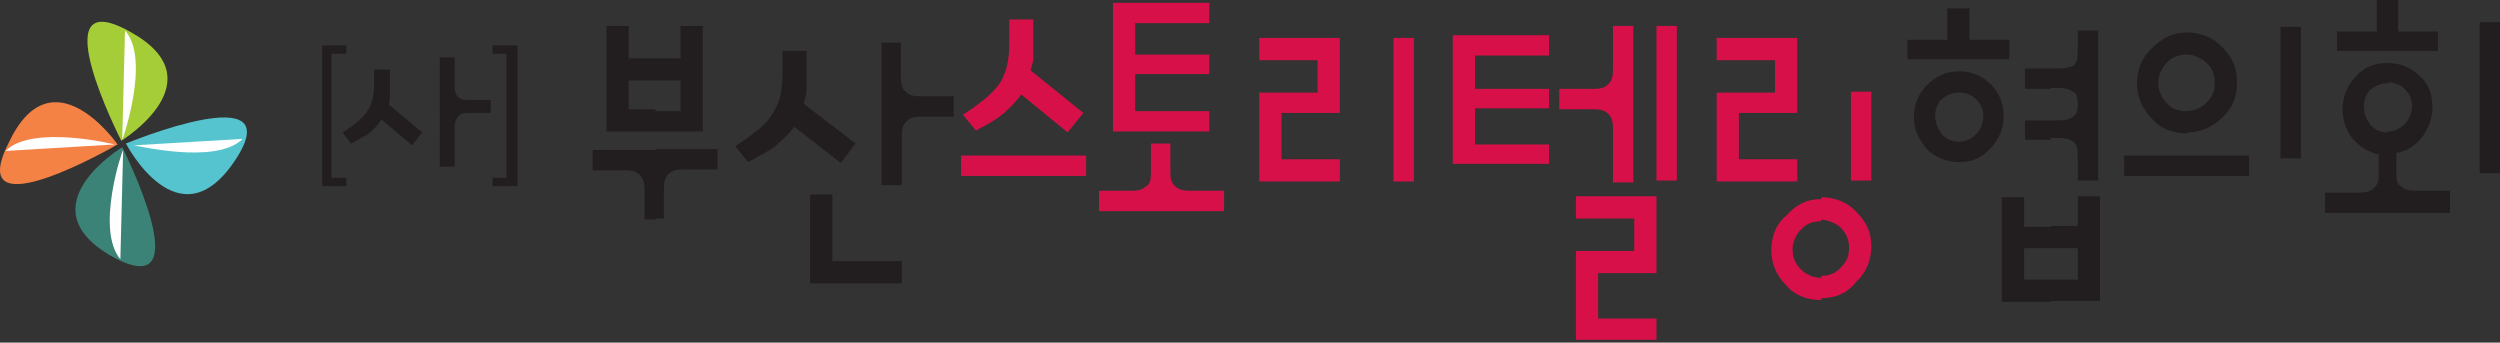 <?xml version="1.0" encoding="utf-8"?>
<!-- Generator: Adobe Illustrator 25.0.1, SVG Export Plug-In . SVG Version: 6.00 Build 0)  -->
<svg version="1.1" id="레이어_1" xmlns="http://www.w3.org/2000/svg" xmlns:xlink="http://www.w3.org/1999/xlink" x="0px"
	 y="0px" viewBox="0 0 270 37" style="enable-background:new 0 0 270 37;" xml:space="preserve">
<rect x="0" y="0" width="270" height="37" fill="#333333" stroke="none"/>
<style type="text/css">
	.st0{fill:#221E1F;}
	.st1{fill:#D71049;}
	.st2{fill:#55C4CF;}
	.st3{fill:#F48245;}
	.st4{fill:#3B8376;}
	.st5{fill:#A5CD38;}
	.st6{fill:#FFFFFF;}
</style>
<g>
	<g>
		<polygon class="st0" points="37.4,19.2 37.4,20.1 34.8,20.1 34.8,4.9 37.4,4.9 37.4,5.8 35.8,5.8 35.8,19.2 		"/>
		<path class="st0" d="M42,11.3c0.1-0.3,0.1-0.7,0.1-0.9c0-0.4,0-0.7,0-0.9v-2h-1.7v1.8c0,1.2-0.3,2.1-0.8,2.8
			c-0.5,0.7-1.3,1.4-2.6,2.2l0.9,1.2c0.7-0.3,1.2-0.7,1.7-0.9c0.5-0.4,1.1-0.9,1.6-1.7l3.3,2.8l1.1-1.4L42,11.3L42,11.3z M52.9,10.8
			h-2.4c-0.5,0-0.8-0.1-1.1-0.4c-0.1-0.1-0.3-0.5-0.3-0.9V6.2h-1.6V18h1.6v-4.3c0-0.4,0.1-0.8,0.4-1.1c0.1-0.3,0.5-0.4,1.1-0.4H53
			v-1.4H52.9z"/>
		<polygon class="st0" points="53.2,19.2 54.7,19.2 54.7,5.8 53.2,5.8 53.2,4.9 55.9,4.9 55.9,20.1 53.2,20.1 		"/>
		<g>
			<path class="st0" d="M257.9,22.9v-8.7c0.7,0,1.3-0.3,1.8-0.8c0.5-0.5,0.8-1.2,0.8-2c0-0.7-0.3-1.3-0.8-1.8s-1.2-0.7-1.8-0.7V6.8
				c1.3,0,2.5,0.5,3.4,1.4c1.1,0.9,1.4,2.1,1.4,3.4c0,1.2-0.4,2.2-1.1,3.2c-0.7,0.9-1.7,1.6-2.8,1.7v2.2c0,0.7,0.1,1.2,0.5,1.4
				c0.4,0.4,0.9,0.5,1.6,0.5h3.7V23h-6.8V22.9z M257.9,5.5V0h1.1v3.4h4.3v2.1H257.9L257.9,5.5z M270,2.4h-2.2v16.3h2.2V2.4z
				 M257.9,0v5.5h-5.5V3.4h4.3V0H257.9L257.9,0z M257.9,6.8v2.2c0,0,0,0-0.1,0c-0.7,0-1.3,0.3-1.8,0.7c-0.5,0.5-0.7,1.1-0.7,1.8
				c0,0.8,0.3,1.4,0.7,2c0.5,0.5,1.1,0.8,1.8,0.8c0,0,0,0,0.1,0V23h-6.8v-2.2h3.7c0.7,0,1.2-0.1,1.6-0.5s0.5-0.8,0.5-1.4v-2.2
				c-1.1-0.3-2-0.8-2.8-1.7c-0.7-0.9-1.1-2-1.1-3.2c0-1.3,0.5-2.5,1.3-3.4C255.3,7.2,256.5,6.8,257.9,6.8
				C257.8,6.8,257.8,6.8,257.9,6.8L257.9,6.8z M236.2,18.9v-2.1h6.7V19h-6.7V18.9z M236.2,14.3V12c0.8,0,1.6-0.4,2.1-0.9
				c0.7-0.7,0.9-1.3,0.9-2.2s-0.3-1.6-0.9-2.1c-0.5-0.5-1.3-0.9-2.1-0.9V3.5c1.4,0,2.8,0.5,3.8,1.6c1.1,1.1,1.6,2.2,1.6,3.8
				s-0.5,2.8-1.6,3.8C239,13.7,237.7,14.3,236.2,14.3L236.2,14.3z M248.5,2.9h-2.2v14.2h2.2V2.9z M236.2,3.5v2.4c0,0,0,0-0.1,0
				c-0.8,0-1.6,0.3-2.1,0.9c-0.5,0.5-0.9,1.3-0.9,2.1c0,0.9,0.3,1.6,0.9,2.2c0.5,0.7,1.3,0.9,2.1,0.9c0,0,0,0,0.1,0v2.4
				c0,0,0,0-0.1,0c-1.4,0-2.8-0.5-3.7-1.6c-1.1-1.1-1.6-2.4-1.6-3.8s0.5-2.8,1.6-3.8C233.5,4.1,234.7,3.5,236.2,3.5L236.2,3.5
				L236.2,3.5z M236.2,16.8V19h-6.8v-2.2H236.2L236.2,16.8z M221.5,32.6v-2.4h2.9v-3.4h-2.9v-2.4h2.9v-3.2h2.4v11.3H221.5
				L221.5,32.6z M221.5,15.1V13h0.7c0.8,0,1.3-0.1,1.7-0.4c0.4-0.3,0.5-0.7,0.5-1.3c0-0.7-0.1-1.2-0.5-1.4c-0.4-0.3-0.9-0.4-1.7-0.4
				h-0.7V7.4h0.7c0.8,0,1.3-0.1,1.7-0.3c0.4-0.3,0.5-0.8,0.5-1.7V3.3h2.2v16.2h-2.2v-2.5c0-0.9-0.1-1.4-0.5-1.7
				c-0.4-0.3-0.9-0.4-1.7-0.4h-0.7V15.1z M221.5,7.4v2.2h-2.8V7.4H221.5L221.5,7.4z M221.5,13v2.1h-2.8V13H221.5L221.5,13z
				 M221.5,24.4v2.4h-2.9v3.4h2.9v2.4h-5.3V21.3h2.4v3.2H221.5L221.5,24.4z M211.6,17.5v-2.2c0.7,0,1.3-0.3,1.8-0.8
				c0.5-0.5,0.8-1.2,0.8-2c0-0.7-0.3-1.3-0.8-1.8c-0.5-0.5-1.2-0.7-1.8-0.7V7.7c1.3,0,2.5,0.5,3.4,1.4c0.9,0.9,1.4,2.1,1.4,3.4
				c0,1.4-0.5,2.5-1.4,3.5C214,17.1,212.9,17.5,211.6,17.5L211.6,17.5z M211.6,6.4V0.9h1.1v3.4h4.3v2.1H211.6z M75.9,2.8h-2.4v3.5
				h-2.9v2.4h2.9V12h-2.9v2.2h5.3V2.8L75.9,2.8z M211.6,0.9v5.5H206V4.3h4.3V0.9H211.6L211.6,0.9z M211.6,7.7V10c0,0,0,0-0.1,0
				c-0.7,0-1.3,0.3-1.8,0.7c-0.5,0.5-0.7,1.2-0.7,1.8c0,0.8,0.3,1.4,0.7,2c0.5,0.5,1.1,0.8,1.8,0.8h0.1v2.2c0,0,0,0-0.1,0
				c-1.3,0-2.5-0.5-3.4-1.4c-0.9-1.1-1.4-2.1-1.4-3.5c0-1.3,0.5-2.5,1.4-3.4S210.1,7.7,211.6,7.7L211.6,7.7L211.6,7.7z M70.8,23.6
				v-7.5h6.7v2.2h-3.7c-0.7,0-1.2,0.1-1.6,0.5c-0.4,0.4-0.5,0.9-0.5,1.6v3.2H70.8L70.8,23.6z M86.8,11.2c0.1-0.4,0.3-0.9,0.3-1.4
				c0-0.5,0-1.1,0-1.4V5.5h-2.6v2.8c0,1.7-0.4,3-1.2,4.2c-0.7,1.1-2.1,2.1-3.9,3.3l1.4,1.7c0.9-0.5,1.7-0.9,2.5-1.4
				c0.7-0.5,1.6-1.3,2.5-2.4l5,3.9l1.6-2.1L86.8,11.2L86.8,11.2z M97.4,28.2h-7.5V21h-2.4v9.6h9.9V28.2L97.4,28.2z M103.1,10.4h-3.7
				c-0.7,0-1.2-0.1-1.6-0.5c-0.4-0.4-0.5-0.8-0.5-1.6V4.6h-2.1V20h2.2v-5.3c0-0.7,0.1-1.2,0.5-1.6s0.9-0.5,1.6-0.5h3.5V10.4z
				 M70.8,6.3h-2.9V2.8h-2.4v11.4h5.3v-2.4h-2.9V8.7h2.9V6.3L70.8,6.3z M70.8,16.2v7.5h-1.2v-3.2c0-0.7-0.1-1.2-0.5-1.6
				c-0.4-0.4-0.9-0.5-1.6-0.5h-3.5v-2.2L70.8,16.2z"/>
			<path class="st1" d="M196.7,32.2v-2.4c0.8,0,1.6-0.3,2.1-0.9c0.7-0.7,0.9-1.3,0.9-2.2c0-0.9-0.4-1.6-0.9-2.1
				c-0.5-0.5-1.3-0.8-2.1-0.9v-2.4c1.4,0,2.8,0.5,3.8,1.6c1.1,1.1,1.6,2.2,1.6,3.7c0,1.4-0.5,2.8-1.6,3.8
				C199.5,31.7,198.2,32.2,196.7,32.2L196.7,32.2z M202.1,9.9h-2.2v9.6h2.2V9.9z M111.3,7.6c0.1-0.4,0.3-0.9,0.3-1.4s0-1.1,0-1.4
				V2.1H109v2.8c0,1.7-0.4,3.2-1.1,4.2c-0.8,1.1-2.1,2.1-3.9,3.3l1.4,1.7c0.9-0.5,1.7-0.9,2.4-1.4c0.7-0.5,1.6-1.3,2.5-2.5l5,4.1
				l1.7-2.1L111.3,7.6L111.3,7.6z M196.7,21.5v2.4c0,0,0,0-0.1,0c-0.8,0-1.6,0.3-2.1,0.9c-0.5,0.5-0.9,1.3-0.9,2.1
				c0,0.9,0.3,1.6,0.9,2.2c0.5,0.5,1.3,0.9,2.1,0.9c0,0,0,0,0.1,0v2.4c0,0,0,0-0.1,0c-1.4,0-2.8-0.5-3.7-1.6
				c-1.1-1.1-1.6-2.4-1.6-3.8s0.5-2.8,1.6-3.7C194,22.1,195.1,21.5,196.7,21.5L196.7,21.5L196.7,21.5z M117.3,16.8h-13.5V19h13.5
				V16.8L117.3,16.8z M130.6,12h-8V8h8V5.9h-8V2.5h8V0.3h-10.4v13.9h10.4V12L130.6,12z M124.3,15.5v3.2c0,0.7-0.1,1.2-0.5,1.4
				c-0.4,0.4-0.9,0.5-1.6,0.5h-3.5v2.2h13.5v-2.2h-3.7c-0.7,0-1.2-0.1-1.6-0.5c-0.4-0.4-0.5-0.8-0.5-1.4v-3.2H124.3L124.3,15.5z
				 M152.7,4.1h-2.2v15.5h2.2V4.1L152.7,4.1z M144.8,17.2h-6.4v-5h6.3V4.1H136v2.4h6.3V10H136v9.6h8.7v-2.4H144.8z M167.3,15.6h-8
				v-3.9h8V9.6h-8V6h8V3.8h-10.4v13.9h10.4V15.6L167.3,15.6z M181.1,2.8h-2.2v16.7h2.2V2.8L181.1,2.8z M178.9,34.4h-6.3v-4.9h6.3
				v-8.3h-8.7v2.4h6.3v3.5h-6.3v9.6h8.7V34.4L178.9,34.4z M176.4,2.8h-2.2v4.7c0,0.7-0.1,1.2-0.5,1.6c-0.4,0.4-0.9,0.5-1.6,0.5h-3.7
				v2.2h3.7c0.7,0,1.2,0.1,1.6,0.5c0.4,0.4,0.5,0.9,0.5,1.6v5.8h2.2V2.8L176.4,2.8z M194.2,17.2h-6.4v-5h6.3V4.1h-8.7v2.4h6.3V10
				h-6.3v9.6h8.7v-2.4H194.2z"/>
		</g>
	</g>
	<g>
		<path class="st2" d="M13.6,15.5c0,0,17.9-7.4,11.8,1.8C19.3,26.5,13.6,15.5,13.6,15.5z"/>
		<path class="st3" d="M12.7,15.6c0,0-16.7,9.7-11.8-0.1C5.6,5.4,12.7,15.6,12.7,15.6z"/>
		<path class="st4" d="M13.2,15.9c0,0,8.7,17.2-1.1,11.8C2.6,22.3,13.2,15.9,13.2,15.9z"/>
		<path class="st5" d="M13.1,15.2c0,0-8.8-17.2,0.9-11.8C23.7,8.7,13.1,15.2,13.1,15.2z"/>
		<path class="st6" d="M13.5,3.3l-0.3,11.8C13.2,15.2,16.3,6.4,13.5,3.3z"/>
		<path class="st6" d="M13,28l0.3-11.8C13.2,16.2,10.3,24.8,13,28z"/>
		<path class="st6" d="M0.6,16.3l11.8-0.7C12.4,15.6,3.5,13.4,0.6,16.3z"/>
		<path class="st6" d="M26.2,15l-11.8,0.7C14.4,15.6,23.3,17.9,26.2,15z"/>
	</g>
</g>
</svg>
